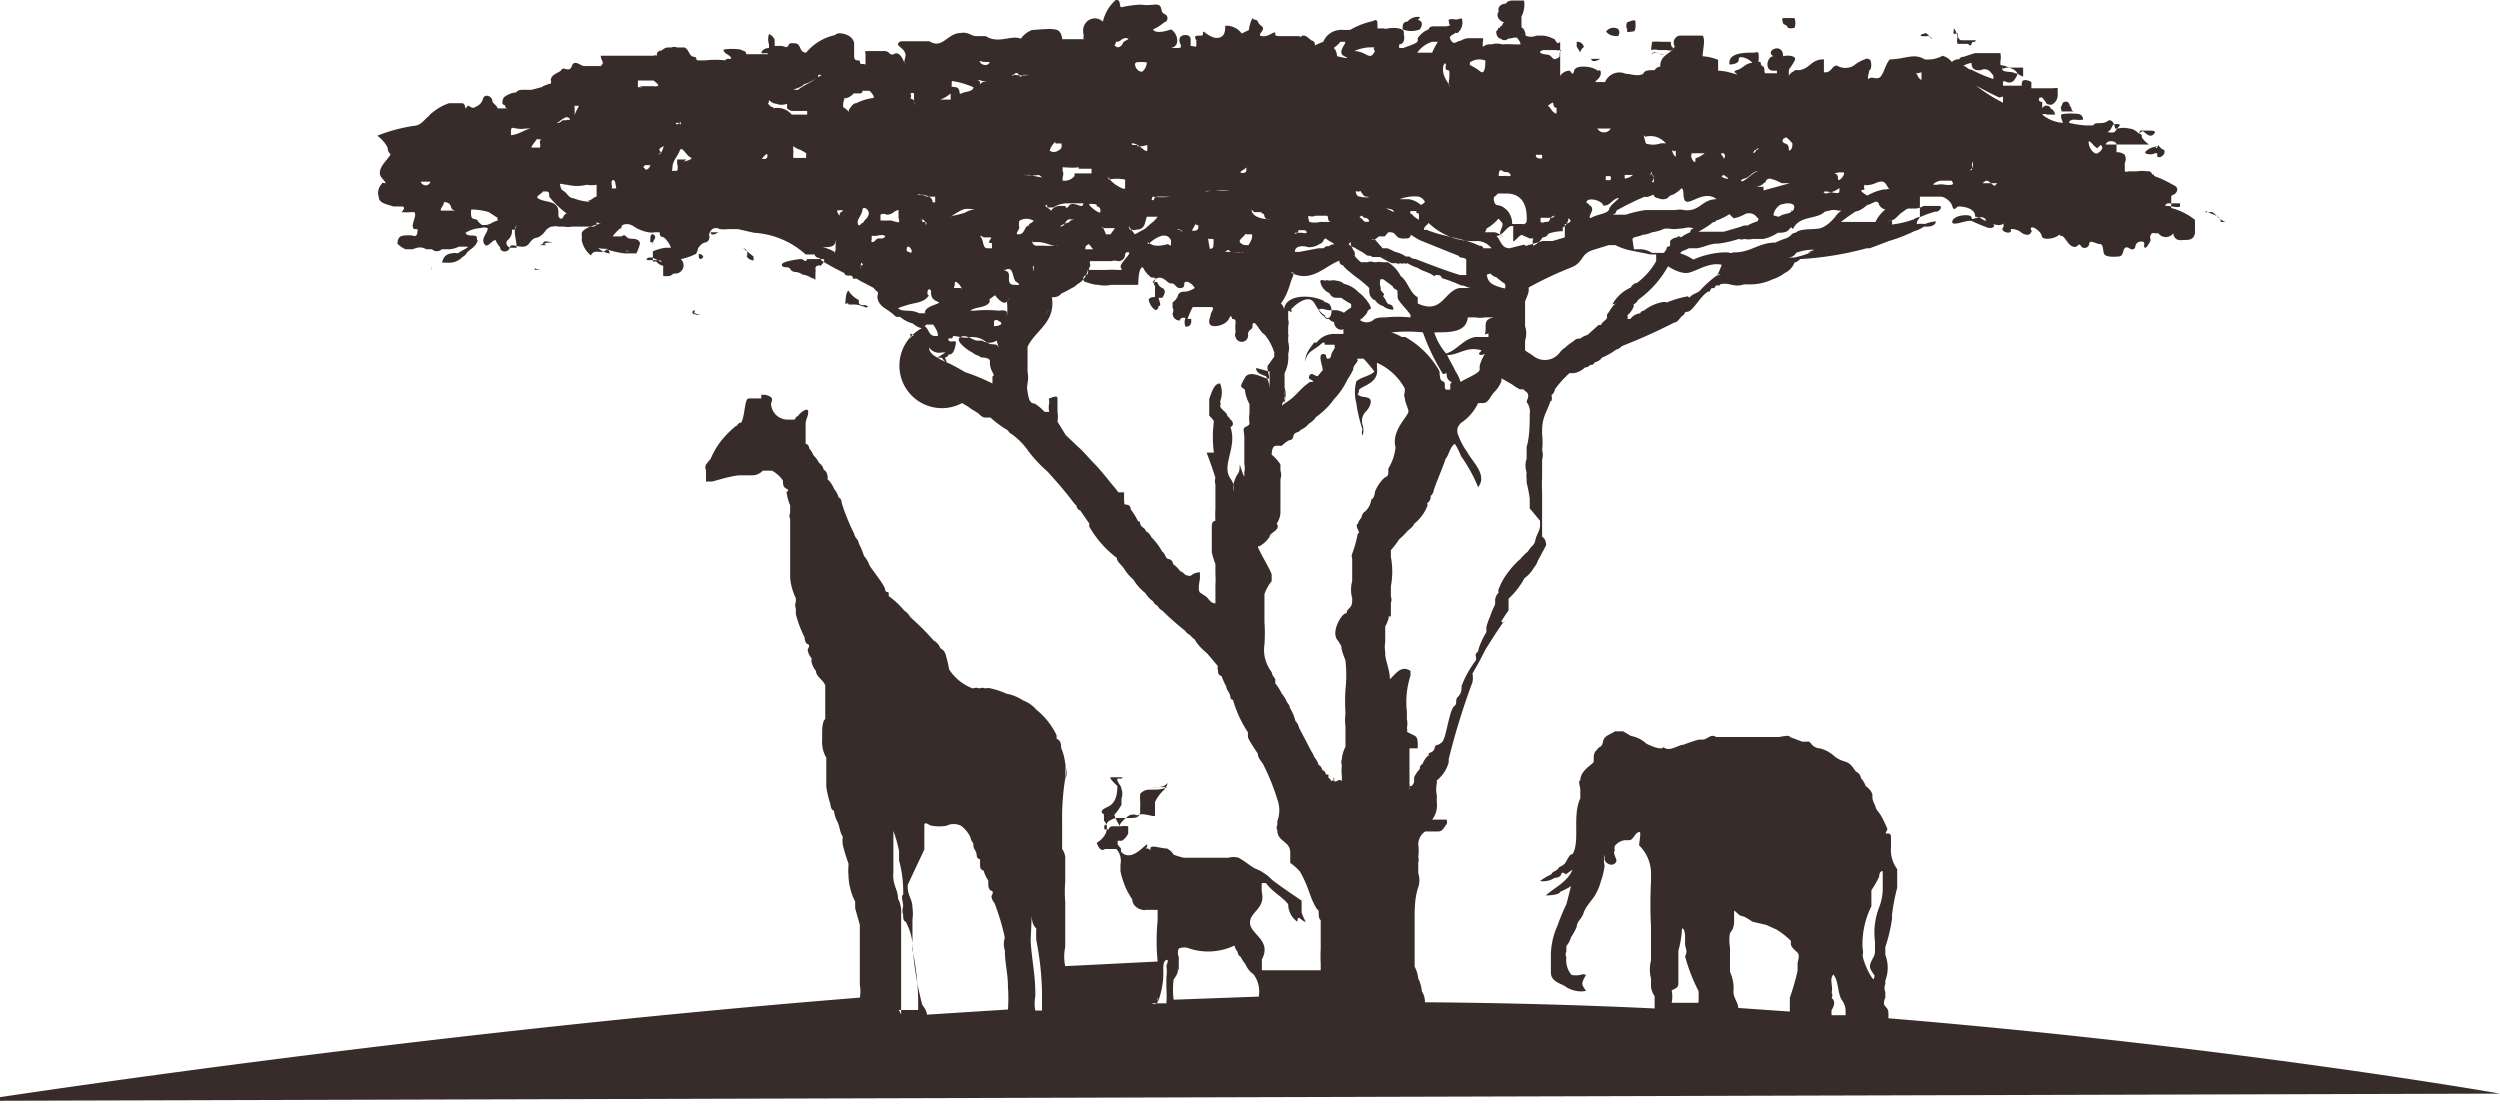 <svg xmlns="http://www.w3.org/2000/svg" viewBox="0 0 48.44 21.71">
  <defs>
    <style>
      .cls-1 {
        fill: #382c2a;
        fill-rule: evenodd;
      }
    </style>
  </defs>
  <title>africa-animals</title>
  <g id="design">
    <g>
      <path class="cls-1" d="M53.87,25.76h0s.09-.12,0-.17,0,0,0-.07a.26.26,0,0,0-.24.09c-.08,0-.1.06-.09.15A.45.45,0,0,0,53.87,25.76Z" transform="translate(-26.36 -25.19)"/>
      <path class="cls-1" d="M58,25.8c.06,0,.05-.1.05-.18s-.13,0-.16,0v0a.14.14,0,0,0,0,.14C57.87,25.83,57.91,25.81,58,25.8Z" transform="translate(-26.36 -25.19)"/>
      <path class="cls-1" d="M54.6,25.83a.26.26,0,0,0,.09-.26c0-.05-.07,0-.12,0a.26.26,0,0,0-.14,0h0c0,.14.09.18.14.26Z" transform="translate(-26.36 -25.19)"/>
      <path class="cls-1" d="M57.71,25.89s.06-.07,0-.14a.18.18,0,0,0-.23.05C57.54,25.88,57.62,25.89,57.71,25.89Z" transform="translate(-26.36 -25.19)"/>
      <path class="cls-1" d="M34.53,28c0-.07.09-.11.08-.21s-.13,0-.19,0h0c-.15,0-.29,0-.3.17s.07.06.11.09S34.46,28.11,34.53,28Z" transform="translate(-26.36 -25.19)"/>
      <path class="cls-1" d="M61,25.73h0a.25.25,0,0,0,.13,0,.27.27,0,0,0,0-.19s-.06,0-.09,0-.06,0-.12,0,0,.12,0,.12S61,25.68,61,25.73Z" transform="translate(-26.36 -25.19)"/>
      <path class="cls-1" d="M74.8,46.38s-5.09-.9-11.85-1.46v-.06c0-.08,0-.11-.06-.17s0-.16,0-.17,0-.06,0-.11,0,0,0,0a.19.19,0,0,1,0-.15s0,0,0-.07a.7.7,0,0,0,0-.5s0,0,0,0,0,0,0,0v-.15a3,3,0,0,0,.13-.55s0,0,0-.08a4,4,0,0,1,.1-.52v0s0,0,0,0v-.36A.63.63,0,0,1,63,41.6h0s0-.11,0-.11V41.4s0-.07-.07-.06,0-.05,0-.09,0,0,0,0,0,0,0,0-.09-.22-.16-.31-.06-.09-.08-.15a.5.5,0,0,1-.05-.13h0s0,0,0-.06-.07-.14-.13-.18a.46.46,0,0,0-.09-.15.17.17,0,0,0-.1-.13c-.06-.08-.1-.16-.2-.19s-.16-.06-.22-.11a.63.63,0,0,0-.28-.15s-.09,0-.15-.07-.05-.06-.11-.06-.07,0-.08,0l-.24-.09c0-.05-.18,0-.22,0h-.41c-.1,0-.15,0-.24,0h-.28l0,0h-.28c-.1-.07-.17.05-.26.05h-.07a2.64,2.64,0,0,0-.3.1h0c-.09,0-.24.12-.35.07s0,0-.09,0-.19-.05-.28-.09a.57.57,0,0,0-.3-.15h0s-.1-.06-.15-.09h0v0h-.16c-.08.06-.21.08-.23.2s-.08.09-.11.15v0a.19.19,0,0,0-.07.13s0,.07,0,.11-.26.16-.26.36c-.05,0,0,.13,0,.18v.17c-.16.34,0,.83-.15,1.08-.07,0-.1.12-.15.18s-.1.05-.13.1-.11.05-.13.11a1.16,1.16,0,0,0-.22.13v0a.39.39,0,0,0,.28-.06s.11,0,.13-.07.08,0,.09,0l.13-.09c-.1.24-.34.34-.52.5,0,0,0,0,0,0s.26,0,.28-.07a1.39,1.39,0,0,0,.21-.11s0,0,0,0-.06.24-.09.35a3.89,3.89,0,0,0-.17.41,1.42,1.42,0,0,0-.13.62v.29c0,.16.14.2.26.26a.54.54,0,0,0,.23.1h0a.5.5,0,0,0,.19,0c-.09-.14-.1-.13,0-.31a.13.13,0,0,0-.11,0,.44.44,0,0,1-.17,0h0a.44.44,0,0,1-.1-.34.12.12,0,0,1,0-.11v0s0-.07,0-.11a.46.46,0,0,0,.09-.17,1.28,1.28,0,0,0,.11-.2c0-.1.1-.16.13-.26s.12-.21.19-.3a1,1,0,0,0,.15-.33,1.2,1.2,0,0,0,.07-.3.46.46,0,0,1,0-.21s0,0,0,0a.79.79,0,0,1,0,.09c0,.05.11.15.2.08s-.06-.16,0-.26a.1.1,0,0,1,0-.08.29.29,0,0,1,.19-.11l.05,0c.06,0,.08,0,.13-.07s.05-.07.1-.09,0,.18,0,.26a.77.77,0,0,1,.23.59s0,0,0,.11a8.42,8.42,0,0,0,0,.88v.65a.69.69,0,0,0,0,.35c0,.07,0,.1,0,.15a.36.36,0,0,0,.07.19s0,0,0,.09,0,.05,0,.09v.06l0,0c-1.46-.07-3-.11-4.45-.12q0-.12-.06-.21a.66.66,0,0,0-.07-.25.62.62,0,0,0-.07-.23c0-.06,0-.08,0-.14v0c0-.08,0-.12,0-.21s0-.11,0-.2,0-.12,0-.17,0,0,0-.07,0-.07,0-.12c0-.2,0-.42.07-.63a.42.42,0,0,0,0-.27V41.9a.15.15,0,0,0,0-.1v0a.92.92,0,0,0,0-.25h0c0-.1.06-.21.14-.25h.25c.09,0,.11-.09.16-.14a.13.13,0,0,0,0-.09s-.18,0-.22,0-.05,0-.06,0a.08.08,0,0,0,0,0v0a.45.45,0,0,0,.09-.33v-.14a.56.56,0,0,1,0-.23h0s0,0,0-.06h0a.66.66,0,0,0,.23-.35s0,0,0-.06a13.62,13.62,0,0,1,.46-1.49.42.42,0,0,0,0-.17c.09-.15.17-.3.25-.46h0c.1-.16.2-.32.31-.48s.05,0,0-.07,0,0,0,0,.09-.15.14-.21a.43.43,0,0,1,0-.07s0-.05,0-.09,0,0,0,0,0,0,0-.07a1.53,1.53,0,0,0,.31-.4s0,0,0,0,0,0,0,0a.58.58,0,0,0,.18-.2s0,0,0,0a.39.39,0,0,0,.08-.14l.15-.28a.08.08,0,0,0,0-.07.14.14,0,0,0-.07-.11s0,0,0,0,0-.12,0-.18,0-.24,0-.35v-.33a2.3,2.3,0,0,1,0-.28v-.21s0-.12,0-.14a.34.34,0,0,0,0-.19,1.28,1.28,0,0,0,0-.3v-.07c0-.24.07-.34.13-.49s0-.06.05-.09a.16.16,0,0,0,0-.11.2.2,0,0,0,.07-.12,2.06,2.06,0,0,1,.28-.31l.07,0c.07,0,.17-.05.23-.11a.12.12,0,0,0,.1-.05c.05,0,.06,0,.09-.05a.23.23,0,0,0,.14-.09,1.28,1.28,0,0,0,.28-.16c.05,0,.08-.05.12-.07a10.86,10.86,0,0,0,1-.45c.07,0,.11-.1.17-.14s0-.06.09-.07.21-.23.33-.34.08,0,.11-.08.07,0,.09-.06.09,0,.1-.05c.17-.05.26.07.46,0,0,0,0,0,0,0h.14a1,1,0,0,0,.42-.1.71.71,0,0,0,.23-.12.37.37,0,0,0,.19-.2.26.26,0,0,0,.11-.07,6.21,6.21,0,0,0,1.29-.21h.06l.37-.14s0,0,0,0a3.12,3.12,0,0,0,.49-.19.67.67,0,0,0,.19-.09s.06,0,.07,0,.15,0,.16-.1a.65.65,0,0,0-.21.05.94.94,0,0,0-.16,0c0-.09.06-.09.06-.16V29s.09,0,.08,0h.18c.06,0,.07,0,.14,0s.2.08.23.19.08,0,.12,0v0s0,0,0,0,.33,0,.32.2c.11,0,.13.06.21.08s0,0,0,0,0-.08-.12-.07-.15.07-.16,0-.33-.05-.37.07.23,0,.32,0l.05,0a3.45,3.45,0,0,0,.34.14.06.06,0,0,1,.05,0s.11-.05,0-.09a0,0,0,0,0,0,0s0,0,0,0,.16.07.23,0h0s0,.05,0,.07a0,0,0,0,0,0,0c-.08.07.09.14.14.09a.08.08,0,0,0,0-.05h0a.28.28,0,0,1,.21.07s0,0,0,0,.13.09.18,0,0,0,0-.08.2.05.21.14.23.06.31,0,0,0,.07,0,.12.18.23.21.09-.11.16,0h0s0,0,0,0h0a.09.09,0,0,0,.15-.05c0-.1.14,0,.21,0s.05.13.08.19.17.06.28.05.07-.13.13-.17.12.09.19,0v0s0-.12.12-.12,0,.12.09.12,0,0,0,0a.5.5,0,0,0,.08-.12.07.07,0,0,0,0-.07s0-.12.09-.09l.07,0a.18.18,0,0,0,.29,0s0,0,0,0,0,.16.19.13h0c.12,0,.2,0,.23-.13s0,0,0,0,0,0,0,0v-.09s0-.12,0-.17a1.24,1.24,0,0,0-.46-.23c0-.06,0-.05,0-.09s0-.05,0-.1,0-.05.05-.07.12-.13,0-.18,0,0,0,0-.21-.12-.33-.16,0-.05-.09-.05a.08.08,0,0,0-.1-.06.6.6,0,0,0-.2,0h0c-.08,0-.09,0-.16,0h0l0,0a.08.08,0,0,1-.07,0,0,0,0,0,1,0,0c0-.06,0-.07,0-.11s0,0,0-.05a.19.19,0,0,0,0-.16s0,0,0,0a.23.23,0,0,0-.16-.05s0,0,0,0,0-.08,0-.15-.18-.1-.21,0H68a.47.47,0,0,1-.14-.14v0c0-.05,0-.06-.07-.08a.26.26,0,0,0-.18-.09s0,0,0,0a.44.44,0,0,0-.21,0h-.06c0-.07-.06-.21-.15-.14s-.24,0-.27.08h-.14a1.75,1.75,0,0,1-.33-.05v0s0-.07.12-.06.11,0,.14,0,0-.1-.07-.11a1.1,1.1,0,0,0-.31,0c-.08,0,0,.15,0,.17a.7.7,0,0,1-.4-.16v0a.09.09,0,0,1,.09,0h0s.15,0,.16,0a.16.16,0,0,0-.09-.12c0-.05-.11-.09-.16,0h0s0,0,0-.05,0-.06,0-.07-.1,0-.05-.09h.05v0l.07.09s0,.05.11.05a.21.21,0,0,0,.12-.21s0-.1,0-.11-.07,0-.13,0h-.14s0,0-.07,0-.13,0-.17,0,0,0,0,0,0-.11,0-.12-.16-.08-.18,0,0,.09,0,.07h-.18s0,0-.08,0h-.11v0s0,0,0-.06.07,0,.12,0,0,0,0,0,.08,0,.11-.07a.19.19,0,0,0,.05-.11.22.22,0,0,0-.14-.1.53.53,0,0,0-.19-.06v-.07s0,0,0,0a.42.42,0,0,0,0-.16s-.07,0-.12,0-.07,0-.1,0-.15,0-.21,0l0,0h-.07l-.21.07s-.07,0-.09.05l-.05,0a.26.26,0,0,0-.09.05s0,0,0,0a.38.38,0,0,0-.18-.12.59.59,0,0,1-.35.07c-.2-.13-.39,0-.67,0-.08.08-.1.22-.17.32s-.17,0-.23.05,0-.13,0-.16v0l0,0c.05,0,.05-.2,0-.21a.09.09,0,0,0-.09,0,.72.72,0,0,0-.21.12.32.32,0,0,1-.33,0c-.1,0-.1.15-.25.13v-.13s0-.1,0-.12c-.21,0-.25.12-.38.18s-.17,0-.2.05a.18.18,0,0,0-.1.09s0,0,0,0,0,0,0-.07,0-.05,0-.05.09-.12.12-.19-.12-.1-.23-.07c0-.28-.37-.11-.19,0-.12,0-.18.28,0,.28l.07,0s0,0,0,0,0,0,0,.05,0,0,0,0-.18,0-.22,0,0-.12-.06-.14,0-.1-.08-.08a.51.51,0,0,0,0-.18l0,0a.08.08,0,0,0-.07,0c-.21,0-.52,0-.49.23,0,0,0,0,0,0s.19,0,.18-.1.23,0,.26.07c-.13,0-.18.11-.3.14s.06.09,0,.08-.21-.07-.36-.07v-.21a.94.94,0,0,0-.3-.07c0-.11.06-.33,0-.4s0,0,0,0H58.9a.14.14,0,0,0-.09.21c-.07.15-.29.16-.28.39a.14.14,0,0,0-.11.07s0,0-.05,0-.15,0-.17.07h0c-.12.06-.23,0-.34,0a.3.3,0,0,0-.4.16h-.09v0s0,0-.08,0,.13-.07.08-.22h0a.07.07,0,0,0-.06,0c-.06-.08-.42-.13-.45,0s-.06,0-.09,0a.22.22,0,0,0-.18.1h0V26c-.06.06-.07,0-.11-.05s0,0,0,0-.13-.07-.24-.07-.05,0-.11,0a.26.26,0,0,1-.21,0s0-.12-.08-.16a1,1,0,0,0,0-.1v-.11a.5.5,0,0,0,.05-.31s0,0,0,0h-.19c-.06,0-.13,0-.16.06h0s-.11,0-.14.08a.09.09,0,0,0,0,.07c-.06.08,0,.17.07.2s0,0,0,.07a.08.08,0,0,0-.05.05c-.06,0,0,0-.07.07s0,0,0,0,0,.13.09.14a.1.1,0,0,0,.14,0c.07,0,.16-.05.19,0s.05.06.05.11v0h-.12a1.52,1.52,0,0,0-.23,0,.37.37,0,0,0-.21,0,.22.22,0,0,0-.17.05s0,0,0-.05V26a.08.08,0,0,0,0-.07h-.24s0,0,0,0a.33.33,0,0,0-.19.05c-.07,0-.12.09-.18,0s0-.09,0-.1.15-.06.14-.18a.36.36,0,0,0-.23,0c-.08,0-.18,0-.23,0s-.1,0-.12.06a.44.44,0,0,0-.21.17s0,0,0,.05-.18.1-.28.14h-.08s0,0,0-.07,0,0,0,0,0,0,0,0,.07,0,.09-.07,0-.09,0-.17-.21-.09-.3-.07-.05,0-.1,0h-.11s0,0,0-.06,0-.14-.09-.08a1.44,1.44,0,0,0-.44.17l-.14,0s0,0,0,0a.1.1,0,0,0-.05,0A.37.37,0,0,0,52,26a1.11,1.11,0,0,0-.16.07s0-.08-.05-.09-.13-.14-.21-.09,0,0-.05,0-.22,0-.37,0-.06-.06-.1-.07-.13.09-.25.07.09-.12,0-.19-.06-.08-.09-.11-.05,0-.09-.05a.56.56,0,0,0-.07.23s0,0,0,0l-.14.07h0a.36.36,0,0,0-.32-.15c0,.07,0,.18-.09.22s-.18,0-.29-.08,0,.05-.09.05-.15,0-.09.09v0s0,.08,0,.11-.06,0-.11,0,0,0,0,0,0-.1,0-.12,0-.1-.12-.09-.11.13-.07.19v.05s0,0,0,0v0s0,0,0,0a.39.39,0,0,1-.19,0h0v0c.17,0,.15-.26,0-.35s0,0,0,0-.29.11-.35,0a.83.83,0,0,0,.22-.14c.06,0,.1-.12,0-.16s0-.2-.2-.18-.2,0-.26,0a2.07,2.07,0,0,0-.37.05c-.05,0,0-.13-.1-.15a.79.79,0,0,0-.26.43c-.17-.16-.45,0-.37.27,0,0,0,0,0,0a.08.08,0,0,0,0,.07h0c-.06,0-.07,0-.11,0s0,0-.1,0-.06,0-.11,0-.09,0-.1,0h0s0,0,0,0,0-.14-.1-.18-.39,0-.48,0a.47.47,0,0,0-.22.17l0,0c-.19-.08-.43.11-.68-.05l-.19,0c-.09,0-.15-.09-.3-.06s0,0,0,0c-.25,0-.35.32-.6.16,0,0-.09,0-.12,0s-.05,0-.07,0-.05,0-.07,0-.12,0-.18,0-.1,0-.1,0,0,0,0,0-.05,0-.07.05.18.11.14.26,0,.1,0,.13-.06-.17-.14-.2-.08.05-.16,0a.13.13,0,0,0-.12-.05c-.13,0-.17,0-.28,0s-.07,0-.07.07,0,0,0,.07,0,.09,0,.11,0,0-.07,0,0-.07-.08-.07-.07-.07-.07-.14,0-.11,0-.18-.06-.14-.13-.17-.19-.06-.24,0h0a1,1,0,0,0-.56.34c-.14,0-.09-.17-.21-.18s-.11,0-.14.05-.07,0-.14,0h-.12s0-.1,0-.12v0a.2.2,0,0,0-.11-.11.32.32,0,0,0,0,.2v.07s-.1,0-.14.07.12,0,.12.05h-.11c-.07,0-.1,0-.17,0h-.14c0-.07-.07-.06-.11-.09a1.11,1.11,0,0,0-.33,0c0,.08.1.09.14.15s-.08,0-.11.06h0a1.57,1.57,0,0,0-.38,0l-.07,0s0,0-.07,0,0-.06-.09-.07-.09-.15-.18-.18,0,0,0,0-.13,0-.14,0a.14.14,0,0,0-.11,0s-.07,0-.08,0a.2.2,0,0,0-.11.06.09.09,0,0,0-.09.05.12.12,0,0,0,0,.05.08.08,0,0,0-.07,0h-.07c-.05,0-.05,0-.1,0s0,0-.06,0H38c0,.1.09.12,0,.2h0c-.1,0-.25,0-.32,0s-.19-.14-.24,0-.16,0-.2.07-.19.07-.21.2a.08.08,0,0,1,0,.07.56.56,0,0,0-.18.07h0s0,0,0,0l-.19.05s0,0,0,0h0l-.07,0s0,0-.07,0-.12,0-.16.05a.44.44,0,0,0-.24.1s-.06.12,0,.14,0,.07.09.07,0,0,0,0,0,0,.05,0-.06,0-.05,0,0,0-.09,0H36c0-.05-.08-.08-.1-.14v0c0-.1-.15-.15-.18-.05s-.08.13-.16.17-.12-.08-.16,0,0-.09-.1-.08,0,0,0,0,0,0-.09,0-.12,0-.15,0a1,1,0,0,0-.32.18.23.23,0,0,0-.07.07c-.1.07-.14.18-.3.19a3.13,3.13,0,0,0-.7.19v0a.64.64,0,0,1,.2.23s0,.08.05.12-.32.29-.16.47,0,.05,0,.11a.25.25,0,0,0-.06.26c0,.12.17.14.28.18h.09s0,0,.07,0,.06.05,0,.11a.9.9,0,0,0,.18,0l.07,0c.06.08-.1.28,0,.33l.06,0c0,.07,0,.17-.11.12h-.05c-.14,0-.22,0-.23.16a.46.46,0,0,0,.16.11s.07,0,.12,0,.14-.08.28,0,0,0,0,0v0c.06,0,0,0,.11,0a.14.14,0,0,0,.19,0h.14a.48.48,0,0,0,.19-.05h0c.07,0,.09,0,.16,0s-.12.08-.18.13a.21.21,0,0,0-.12,0,.19.19,0,0,0-.18.18s.07,0,.11,0a.35.35,0,0,0,.28-.11.2.2,0,0,0,.09-.09c.06-.06.15-.1.19-.19s0,0,0-.09-.18,0-.22-.1a.62.62,0,0,1,.29-.09.21.21,0,0,1,.14,0c0,.1-.13.19-.07.3s.14-.06.22-.07a.48.48,0,0,0,.09.14c0,.11.17.11.19,0s.26.08.37-.07.14-.09.21-.14a.38.38,0,0,0,.11-.11s.07-.09.15-.08a.13.13,0,0,1,.09,0c.06,0,0,0,.11,0a.43.43,0,0,0,.17,0c.05,0,.16,0,.23,0h0s.06,0,.1,0,0,0,0,0h.07s.07,0,.07-.06,0,0,.07,0-.32.05-.36.19a.49.49,0,0,1,0,.13v0a.51.51,0,0,0,.18.3c.06-.15.23,0,.3-.12h0a1.8,1.8,0,0,0,.35.08s0,0,0,0,0,0,.09,0,0,0,.07,0,0,0,.07,0a.84.84,0,0,0,.07-.19s0-.08-.11-.09-.11,0-.16-.05-.06,0-.1,0,0,0-.07,0,0,0-.09,0v0h0a1,1,0,0,1,.14-.15c.06,0,0-.06.08-.08s.14,0,.21.05.27.13.39.1h.09s0,.09.05.09.14.12.17.21v0s0,0-.1,0a.91.91,0,0,0-.25.07s0,0,0,0,0,.17,0,.19a.05.05,0,0,0,.06,0,.24.24,0,0,0,.14.09s0,0,0,0,0,0,0,.06,0,.12,0,.14,0,0,0,0,0,0,.09,0,.08-.06.16-.05a.16.16,0,0,0,.09-.28h0a1,1,0,0,0,.27-.09c.05,0,.05-.1.08-.14s.06-.07.11-.09,0,0,0,0a.09.09,0,0,0,.09-.08.07.07,0,0,0,0-.06c0-.07.07-.19.21-.12a.66.66,0,0,0,.15,0c.06,0,.08,0,.14,0s0,0,.06,0l.31.07a1.64,1.64,0,0,1,1,.42s0,0,.07,0,0,0,0,0,0,0,.07,0,0,0,.08.06,0,0,0,0,.06,0,.09.06a4.56,4.56,0,0,0,.44.24s0,.05.08.05.07,0,.09.06l.07,0a1.29,1.29,0,0,0,.16.09l.17.09a.23.23,0,0,0,.07.07.07.07,0,0,1,0,.08c0,.17.13.23.23.3s.09.08.14.11h.07a.66.66,0,0,0,.25.13.39.39,0,0,0,.17.09s0,0,0,0A.4.4,0,0,0,45,33s0,0,0,0l.12.07c.06.05.14.09.21.14h0a.2.2,0,0,0,.1.07s.05,0,.07,0,0,0,.05,0a2.13,2.13,0,0,0,.34.25.16.16,0,0,0,.07.07,1.3,1.3,0,0,1,.31.31.05.05,0,0,0,0,0h0v0h0a2.59,2.59,0,0,0,.39.42c.16.18.34.38.48.57a.73.73,0,0,0,.08.09l0,0s0,0,0,0,0,0,0,0,0,.07.07.09l.18.26s0,0,0,0,0,0,0,0a.07.07,0,0,0,0,.06A2,2,0,0,0,48,36c0,.08.1.14.14.21a.91.91,0,0,0,.18.21,1,1,0,0,0,.23.26.57.57,0,0,0,.15.16.2.2,0,0,0,.09.09.08.08,0,0,0,0,0,.2.2,0,0,0,.09.09,5.56,5.56,0,0,0,.44.39.24.24,0,0,0,.09.08l.07.07h0a.1.1,0,0,1,.05.06s0,0,0,0a1.2,1.2,0,0,0,.22.23l.21.25s0,0,0,0a.07.07,0,0,0,0,.07c0,.05,0,.1.07.12v0l0,0a1.21,1.21,0,0,0,.09.2l0,0c0,.06.05.1.07.16s0,.09.06.1a2.28,2.28,0,0,0,.29.63c0,.05,0,.06,0,.09s.12.22.19.32a.1.1,0,0,0,0,0c0,.1.09.16.12.24a4.2,4.2,0,0,1,.26.65.08.08,0,0,0,0,0,.6.6,0,0,1,0,.42s0,0,0,0,0,0,0,.07a.12.12,0,0,0,0,.11c0,.22.24.2.25.42,0,0,0,0,0,.1v.11a1,1,0,0,1,.19.17,2.24,2.24,0,0,1,.13.27s0,0,0,0v0l.06.16v0a1.38,1.38,0,0,0,.14.3c.06,0,0,.15.07.21v0s0,0,0,.09v.09c0,.06,0,.07,0,.14s0,.07,0,.14,0,.1,0,.1a2.44,2.44,0,0,0,0,.28s0,0,0,.07,0,0,0,.06l-1.14,0v-.06s0-.11,0-.15c.2-.37-.23-.49-.23-.71s.3-.27.23-.59a1,1,0,0,1,0-.18l.08,0c.12.17.31.26.43.41a.41.41,0,0,0,.18.34c0-.17.08,0,.16,0a1,1,0,0,1-.08-.18c0-.05,0-.05,0-.1s0-.13,0-.13-.39-.26-.57-.4a.93.93,0,0,0-.35-.23c-.11-.07-.19-.14-.3-.2h0a.35.35,0,0,0-.2,0s-.13,0-.19,0h-.18c-.07,0-.23,0-.33,0h-.16a1.52,1.52,0,0,1-.2-.06.3.3,0,0,0-.13-.12c-.12,0-.32-.08-.32,0s0,0-.06,0,0,0,0-.07-.3.37-.51.13l0-.06s0,0-.06-.07,0,0,0,0a.15.15,0,0,1,0-.08s.07,0,.08,0,0,0,0,0a.33.33,0,0,0,.12-.14s0-.09,0-.14a.47.47,0,0,0-.14,0s-.12,0-.12,0l-.06,0a.09.09,0,0,0-.06.06h-.08a.19.19,0,0,1,0-.08.09.09,0,0,0,.06-.06.4.4,0,0,1,.16-.08h.26c.12,0,.23,0,.21-.17s0,0,0,0a1.16,1.16,0,0,0,0-.18s0-.06,0-.1.08-.09.16-.1l.06,0c.16,0,.31,0,.31-.13-.05.08-.17.09-.31.08H49s-.07,0-.08.05a.72.72,0,0,0-.18.24s0,0,0,.08,0,.13,0,.18-.24-.07-.34,0h0a.19.19,0,0,0-.16,0,.65.65,0,0,0-.17.16.05.05,0,0,0,0,.06,1,1,0,0,1-.12-.23.9.9,0,0,0,.14-.2s0-.06,0-.12a.26.26,0,0,0,0-.18c0-.06-.06-.1-.08-.17s.09,0,.1-.06h-.16s0,0-.06,0,.07.12.12.17,0,0,0,0c0,.2-.05.34-.18.4s-.16.1-.08.15h0s0,0,.06,0,0,0-.06,0v.12h0c.14.16,0,.35-.14.43v0s.06.2.16.12h.22a.34.34,0,0,1,.08.3c0,.06,0,.07,0,.13a1.69,1.69,0,0,0,.11.34,2,2,0,0,0,.12.21c0,.1.09.18.2.2s0,0,.06,0l.16,0s0,0,.07,0v.2a4.16,4.16,0,0,0,0,.8l-1.79.09a.87.87,0,0,1,0-.37c0-.1,0-.27,0-.34v-.54a2.36,2.36,0,0,1,0-.39v0s0-.12,0-.18v0s0-.12,0-.17v-.13a.34.34,0,0,0-.06-.15v-.5a4.89,4.89,0,0,1,.06-.87v0c.06-.07,0-.22,0-.34V40.3a1,1,0,0,0,0-.3,1,1,0,0,0-.08-.32c0-.06,0-.14-.09-.18s0,0,0,0a.18.18,0,0,0,0-.07,1.44,1.44,0,0,0-.39-.49.64.64,0,0,0-.26-.18.86.86,0,0,0-.32-.13,1.51,1.51,0,0,0-.3-.1.18.18,0,0,0-.11,0,.12.12,0,0,0-.11,0,.17.17,0,0,0-.13,0s0,0,0,0a.94.94,0,0,1-.46-.37,2,2,0,0,0-.06-.26.2.2,0,0,0-.11-.15.28.28,0,0,0-.13-.15v0a4.78,4.78,0,0,0-.45-.45h0a.37.37,0,0,0-.12-.13s0,0,0,0a1.58,1.58,0,0,0-.3-.28s0,0,0-.05-.06,0-.07-.08-.2-.31-.3-.46a.59.59,0,0,0-.11-.19,1.33,1.33,0,0,0-.1-.24c0-.07-.08-.11-.09-.19a2.56,2.56,0,0,1-.11-.24,3.62,3.62,0,0,1-.13-.35s0-.09-.06-.11a.46.46,0,0,0-.09-.17.53.53,0,0,0-.13-.19.07.07,0,0,0,0-.07s0-.07-.07-.11,0,0,0,0a.21.21,0,0,0-.09-.13.53.53,0,0,0-.11-.15.41.41,0,0,0-.08-.13s0-.08-.07-.09V33.4c0-.09.05-.13.05-.23s-.14,0-.2.08a.11.11,0,0,0-.06.07c-.06,0-.11,0-.13,0A.32.32,0,0,1,41.3,33c.05-.1,0-.13-.11-.16v0h-.08v.07c-.1,0-.15,0-.24,0s-.07.34-.15.47h0c-.07,0-.06.06-.11.07a2.13,2.13,0,0,0-.26.26s0,0,0,0,0,0,0,0a1.51,1.51,0,0,0-.22.37s0,0,0,0a.05.05,0,0,0,0,0s-.06.07-.09.11a.12.12,0,0,0,0,.11s0,.06,0,.07v.15s0,0,0,0,.07,0,.11,0,.32-.1.53-.12h.16s.06,0,.09,0a.28.28,0,0,0,.21-.09h.18a.64.64,0,0,1,.21.19c0,.06,0,.13.07.16s0,.06,0,.06,0,0,0,0a.89.89,0,0,0,.07.26c0,.07,0,.1,0,.15a.12.12,0,0,0,0,.11v.07s0,.15,0,.17v.09s0,.11,0,.11V36s0,0,0,0,0,.1,0,.15,0,.15,0,.24,0,0,0,0a1.12,1.12,0,0,0,.11.39s0,.06,0,.07a.18.18,0,0,0,0,.13v0s0,0,0,.06a0,0,0,0,0,0,.05,2.2,2.2,0,0,0,.17.45s0,.11.06.13,0,.09,0,.11a.3.3,0,0,0,.08.17.13.13,0,0,0,0,.09.44.44,0,0,0,.08.15c0,.11.14.17.18.28s0,0,0,0v.2c0,.09,0,.12,0,.22h0c0,.06,0,.07,0,.13s0,.07,0,.1v0c-.06.06-.06.19-.06.32v.09a.59.59,0,0,0,.08.34s0,.06,0,.07,0,0,0,0v0s0,0,0,0,0,.05,0,.1,0,.13,0,.16,0,.07,0,.13,0,0,0,.1v0a1.87,1.87,0,0,0,.08.34v0s0,.11.07.13a.52.52,0,0,0,.06.2v0c.05.09.05.22.11.3a.62.62,0,0,0,0,.16,3.07,3.07,0,0,0,.11.36v.05a.85.85,0,0,0,0,.17,1.17,1.17,0,0,0,.13.52s0,.06,0,.06,0,0,0,.07,0,0,0,0l.09.32v1.17a.64.64,0,0,1,0,.24c-8.79.7-17.13,2-17.13,2ZM69.11,29.3s.09,0,.11,0,0,0,.07.05a.45.45,0,0,0,.19.14s0,0,0,0h-.09c0-.12-.16-.14-.25-.19S69.11,29.33,69.11,29.3Zm-.75-.17.07,0h.17s0,0,0,.05-.17,0-.25,0S68.35,29.13,68.36,29.13ZM68,29s0,0,0,.08,0,0,0-.08,0,0,0,0h0Zm.18-1a.23.23,0,0,0,.12.1c0,.07,0,.08-.07.13a.12.12,0,0,1-.07,0s0,0,0,0,0,0,0-.05-.08,0-.12,0-.13,0-.11-.05a.33.33,0,0,1,.23-.1C68.12,28,68.11,28.05,68.15,28.06Zm-.35-.28c.07,0,.09,0,.16,0s.17,0,.1.07-.13,0-.21-.06,0,0,0,0h0S67.78,27.78,67.8,27.78Zm-.53-.11h0a.15.15,0,0,1,.14,0s0,0,0,0,0,0,0,0-.07.09-.11.14a.23.23,0,0,1-.12,0C67.16,27.76,67.24,27.74,67.27,27.67Zm-.24.39c.08.05,0,.13-.06.16s-.16-.09-.17-.2S66.94,28.05,67,28.06Zm-.74-.79s0-.05.07-.05.06.07.09.1,0,.08.07.09,0,0,0,0h-.14v0l-.1,0S66.3,27.34,66.29,27.27ZM34.51,28.71c.07,0,.1,0,.19,0a.1.1,0,0,1-.07.07A.11.11,0,0,1,34.51,28.71Zm.21,1.71v.06l0,0c0-.06,0-.11,0-.12S34.71,30.4,34.72,30.42Zm.45-1.15s0,0,0,0l-.27,0s0,0,0,0h0c0-.07.06-.09.06-.16a.12.12,0,0,1,.14.09h0s0,.06.09.07A.06.06,0,0,0,35.17,29.27Zm.88.19c-.12,0-.17.08-.28.09H35.7s-.07-.05-.09-.09-.11,0-.12-.09,0-.09,0-.12a1.16,1.16,0,0,1,.34.05l.17.11s0,0,0,.05Zm1.44-2.22v0s.06,0,.08,0-.06.11-.07.17S37.5,27.27,37.49,27.24Zm-.3.31a.48.48,0,0,1,.14-.09h0s.08,0,.07.06,0,0,0,0a.07.07,0,0,0-.07,0h-.07C37.2,27.59,37.11,27.58,37.19,27.55Zm-.82,2c-.08.11,0,.27,0,.44,0,0,0,0-.06,0s0,0-.05,0-.12-.07-.07-.14,0,0,0,0a.26.26,0,0,0,.09-.15h0v-.06h0s0,0,.06,0Zm-.11-1.72s0,0,0-.1.06-.05.12-.05a.38.38,0,0,0,.16,0h.12v0C36.53,27.69,36.44,27.79,36.26,27.81Zm.51.06a0,0,0,0,0,0,0s0,0,.05,0,0,0,0,.06a.15.15,0,0,1,0,.1s0,0,0,0h-.1s0,0-.05,0S36.75,27.92,36.77,27.87Zm0,2.52h.07s0,0,0,0S36.67,30.44,36.73,30.39Zm.18-.47c-.07,0-.1,0-.16,0h0s.09,0,.1-.05.15,0,.2,0,0,0,0,0S36.91,29.88,36.91,29.92Zm.45-.63h0s-.09,0-.12.07-.07.06-.1,0V29.3c0-.25-.29-.17-.41-.28,0-.05.08-.07.11-.12l0,0h0c.05,0,0,0,.07,0S37,29,37,29a2,2,0,0,0,.33.32Zm.39-.21a1,1,0,0,1-.32-.07v0c-.09,0-.12-.1-.19-.14s-.05-.08-.07-.12.08,0,.14,0h0a.79.79,0,0,0,.38,0s0,0,0,0a.55.55,0,0,0,.19,0h0V29C37.87,29,37.83,29.07,37.75,29.08Zm.39,1c-.07,0-.17-.05-.21-.09s0,0,.08,0,.1,0,.11.05h0Zm.12-1.26s0,0,0,0l-.09,0a.08.08,0,0,0,0-.07s0,0,0-.05.05-.06.07,0Zm.24,1.21s-.06,0-.07,0S38.63,30.07,38.5,30.06Zm.27-3.17h-.09v-.13s0,0,0,0h0s.1,0,.14,0h0s0,0,.07,0h.09s.15.1.07.11,0,0-.09,0a0,0,0,0,0-.05,0c-.06,0-.06,0-.11,0s-.07,0-.09,0Zm.21,3a.11.11,0,0,1-.06,0c0-.08,0-.19.07-.14S39,29.86,39,29.92Zm-.16-1.49v0h0s0,0,.1,0a.11.11,0,0,1-.09.09S38.85,28.44,38.82,28.43Zm.31,1.84c-.09,0-.14,0-.24,0s0-.05,0-.05H39a.54.54,0,0,0,.19.07S39.15,30.26,39.13,30.27Zm0-2.09c-.08-.06,0-.09.05-.12s0,0,0,0S39.18,28.19,39.12,28.18Zm.38-.59h0s0,.08,0,.07,0,0,0,0,0,0,0,0,0-.05-.07-.05S39.5,27.62,39.5,27.59Zm.11.73s0,0-.09,0h0s0,0-.09,0v.08a.21.21,0,0,1,0,.14s-.06,0-.09,0,0,0,0-.07h0c0-.12.1-.21.14-.32s.13.1.21.13S39.62,28.32,39.61,28.32Zm.26,3a.09.09,0,0,1-.09,0c-.09,0-.05-.1,0-.07h0s.06-.06,0,0S39.87,31.27,39.87,31.28ZM40,30.16s-.09.11-.1,0l0,0h0a0,0,0,0,0,0,0v-.05s.07,0,.08.05S40,30.12,40,30.16Zm.14-.47h.06s.05,0,.07,0S40.13,29.79,40.13,29.69Zm.7.45c0-.07,0-.12-.08-.14s0,0,0,0,0,0,0,0l.2.16s0,0,0,.05a0,0,0,0,0,0,0C41,30.27,40.82,30.21,40.83,30.14Zm1.11-3.32a1.05,1.05,0,0,0,.26-.13.06.06,0,0,0,0-.05s.07,0,.07,0v0s0,0-.07.05,0,0,0,0l-.12.08a1.75,1.75,0,0,0-.27.16s0,0-.07,0S41.9,26.89,41.94,26.82Zm-.74,1.45h-.09s.11-.15.11-.07S41.2,28.24,41.2,28.27Zm.14-1s-.05,0-.09-.05,0,0,0-.09l0,0s.07.07.14.07h0a.28.28,0,0,0,.21,0s0,0,0,0,0,.09,0,.09v0s.06.06.13.05v0H42s0,0,0,0v0s0,.09,0,.07h0v0h-.14s-.05,0-.11,0,0,0-.05,0A.36.36,0,0,0,41.34,27.29Zm.63.89c0,.05,0,.09,0,.09s-.08,0-.14,0h-.11c0-.05,0-.05,0-.09a.08.08,0,0,0,0-.05h0s0-.08,0-.09h0a.33.33,0,0,0,.13.07S42,28.16,42,28.18Zm.27,2.17s-.1,0-.09.07,0,0,0,.11a.08.08,0,0,0,0,0s0,0,0,.07,0,0-.07,0a.42.42,0,0,0-.18-.07.26.26,0,0,0-.14-.05s-.07,0-.1-.06-.13,0-.16-.07.27-.11.35-.12.1.09.14,0l.11,0h.1s0,0,.09,0S42.26,30.35,42.24,30.35Zm.28-.26a.79.79,0,0,0-.23-.09s0,0,0,0v0c.13,0,.22,0,.25-.1s0,0,0,.07,0,0,0,0S42.56,30.08,42.52,30.09Zm.1-.75s0,0,0,0v0s0,.05,0,.05-.05-.05-.05-.1h0a.25.25,0,0,1,.12,0Zm.05,9.83Zm19.94,3.6V42.7s0-.05,0-.08,0,0,0-.07,0-.07,0-.11a2.2,2.2,0,0,0,.15-.26s0-.12.07-.11v.33a1,1,0,0,1-.07.37v0a1.37,1.37,0,0,0-.08.67v.19c0,.13-.16.23-.07.37s.06.07.05.15-.2-.28-.22-.45a.25.25,0,0,0,0-.13A1.64,1.64,0,0,1,62.61,42.77Zm-.74,1.32v0c.11.12.08.37.17.5a.36.36,0,0,1,.07.24s0,0,0,.05l-.27,0a.42.42,0,0,1,0-.1s.11-.16,0-.23a.12.12,0,0,0,0-.11C61.88,44.3,61.81,44.18,61.87,44.09Zm-2-.44v-.08a.82.82,0,0,1,0-.28.33.33,0,0,0,.08-.2s0,0,0-.06,0-.11,0-.16.08.08.15.09.14.07.21.11l.26.06.2.09a1.51,1.51,0,0,1,.28.22s0,0,0,.06.08.12.13.17,0,.18,0,.2V44a4.44,4.44,0,0,1-.15.52v.21l0,.06-1-.07c0-.11-.11-.21-.09-.35v-.07a.77.77,0,0,0-.07-.28v0s0,0,0-.09,0-.12,0-.13Zm-1,.65v-.08s0-.09,0-.16v-.43a1.84,1.84,0,0,0,.07-.43c.05,0,.05.08.06.13s0,0,0,0,0,.09,0,.17.06.13,0,.24a3.33,3.33,0,0,0,.26.67,1.89,1.89,0,0,1,0,.23l-.52,0a.57.57,0,0,0,0-.24S58.9,44.31,58.86,44.3Zm-2.68-9h0v.09c0,.1-.07.18-.09.28s-.06.11-.1.16l0,0s0,0-.05.07a.93.93,0,0,0-.14.14h0a1.48,1.48,0,0,0-.24.26,1.26,1.26,0,0,0-.18.32.08.08,0,0,0,0,.07.23.23,0,0,0-.07.14s0,0,0,.09a1.73,1.73,0,0,0-.1.24,1.18,1.18,0,0,0-.07.2h0s0,0,0,0,0,.06,0,.1a1.57,1.57,0,0,0-.15.32s0,.06-.05.09h0a.09.09,0,0,0,0,.07s0,0,0,.06a2,2,0,0,0-.28.5c0,.07,0,.14-.07.21s0,.13-.07.18-.12.34-.17.53-.07.17-.14.22l0,0s-.06,0-.07.05,0,0,0,0,0,.07-.08.1,0,.05-.06.07a.44.44,0,0,0-.1.16s-.05,0-.05.09a.64.64,0,0,0-.11.16s0,0,0,.07-.08.15-.09.07V40.5a.2.2,0,0,0,0-.09v-.49c0-.07,0-.08,0-.14s0-.06,0-.09a0,0,0,0,0,0,0s.12,0,.16,0v0h0s0,0,0-.07,0-.15-.07-.18l-.14-.07a.08.08,0,0,0,0-.07.44.44,0,0,0,0-.18v0s0-.1,0-.14a1.66,1.66,0,0,1,.07-.7s0,0,0-.09c-.19-.13-.31.09-.4.16,0-.17-.07-.31-.09-.47v-.06a.55.55,0,0,1,0-.19v-.05s0,0,0-.07,0-.1,0-.18h0a.84.84,0,0,0,.06-.14.06.06,0,0,0,0-.06.06.06,0,0,0,.05,0v0s0-.06,0-.09,0,0,0-.07,0-.05,0-.1a.16.16,0,0,0,0-.12s0-.08,0-.09,0,0,0-.11a1.56,1.56,0,0,0,0-.57v-.13s0,0,0,0a1.66,1.66,0,0,0,.16-.21s0,0,0,0a1.37,1.37,0,0,0,.17-.17s.1-.07.12-.13a.83.83,0,0,0,.25-.33.08.08,0,0,0,0-.07.14.14,0,0,0,.07-.14.17.17,0,0,0,.06-.11h0c.07-.21.16-.4.23-.61v0c.07-.08.08-.23.18-.29a1.34,1.34,0,0,1,.12.24h0a0,0,0,0,1,0,0,2.89,2.89,0,0,1,.33.6c.19-.24-.12-.5-.21-.68a1.38,1.38,0,0,1-.18-.34.22.22,0,0,1,0-.15s0,0,.05-.07A.94.94,0,0,0,55,33L55.1,33h0l0,0c.1,0,.14-.14.21-.21a.6.6,0,0,0,.14-.21.13.13,0,0,0,0-.06s0-.06,0,0l.21.12a1.1,1.1,0,0,0,.14.09.15.15,0,0,0,.07,0v0s0,0,.07.06,0,.15,0,.19a.3.3,0,0,1,.06.23c0,.19,0,.44-.06.64v.09c0,.07,0,.08,0,.14a.39.39,0,0,0,0,.26.49.49,0,0,0,0,.13v.07a2.84,2.84,0,0,1,.06.31s0,0,0,0,0,.11,0,.19Zm-1-3.63s0,0,0,.07,0,0,0,0,0,0-.05,0-.13,0-.21,0c-.24.05-.34.25-.56.32a1.18,1.18,0,0,1-.23-.41c.32,0,.62,0,.65-.29.06,0,.12,0,.15,0a.5.5,0,0,0,.18,0c.07,0,.1,0,.18,0C55.07,31.38,55.18,31.51,55.13,31.67Zm-.07.4v0a.8.8,0,0,0-.1.23s0,0,0,.07-.24.16-.37.24a.81.81,0,0,0-.1-.21c-.05-.11-.11-.2-.16-.31.23,0,.38-.18.67-.09C55,32.05,55,32.05,55.06,32.07Zm-.74.37c0,.06,0,.11.07.16s0,0,0,.07,0,.06,0,.09,0,0,0,0,0,0,0,0,0,0-.07,0,0-.14-.07-.16-.06-.12-.07-.2a1.74,1.74,0,0,0-.66-.66l-.07,0a.78.78,0,0,0-.21-.09s0,0-.06,0,0,0,0,0h.09a2.84,2.84,0,0,1,.59,0A4.25,4.25,0,0,0,54.32,32.44Zm.85-1.93s0,0,0,0a.19.19,0,0,0,.11.07,1.92,1.92,0,0,0,.17.13.13.13,0,0,1,0,.09C55.31,30.73,55.18,30.68,55.17,30.51Zm2.18,1.14Zm.25-.56c-.08.05-.11.14-.17.21a.1.1,0,0,0,0,.05c0,.06-.1.09-.12.16a.08.08,0,0,0-.05,0s0,0,0,0l-.21.19h0s0,0,0,0a.37.37,0,0,0-.14.07c-.06,0-.08,0-.13.05a1.09,1.09,0,0,0-.17.13h0a.41.41,0,0,1,0,.09.41.41,0,0,0,0-.09.34.34,0,0,0-.09.08.36.36,0,0,1-.54.06s-.1-.06-.14-.09h0s0,0,0,0,0-.11,0-.19a.45.45,0,0,0,0-.28v-.35c0-.05,0-.1,0-.12s.06-.14.07-.21h0s0,0,0-.07a7,7,0,0,1,.83-.39s0,0,0,0,0,0,0,0a.4.4,0,0,0,.18-.14s0,0,.05-.07.12-.11.23-.14l.26-.08.07,0h0s0,0,.06,0,0,0,0,0a1.17,1.17,0,0,0,.33.11l.35.07s.06,0,.11,0a0,0,0,0,0,0,0c0,.06,0,.08,0,.13a1.35,1.35,0,0,1-.37.42.16.16,0,0,0-.12.09A.76.76,0,0,0,57.6,31.09Zm.32-1.24c0-.06.14-.05.19-.09a.48.48,0,0,0,.19-.05s0,0,0,0a.76.76,0,0,0,.24-.07c.05,0,.05,0,.09,0l0,0a.59.59,0,0,0,.2,0c.12,0,.16-.05.28,0h0s-.07,0-.07.07a.77.77,0,0,0-.18.1s-.06-.05-.07,0a.19.19,0,0,0-.14.07h0s0,0,0,.07-.07,0-.07.09,0,0,0,0l-.05.07c-.1,0-.14,0-.23,0a.44.44,0,0,0-.21-.07s-.1,0-.14,0Zm1.71.68a.12.12,0,0,0-.05,0s0,0,0,0a2.1,2.1,0,0,0-.35.31c-.05.05-.13.06-.18.11s-.05,0-.05,0a1.93,1.93,0,0,0-.41.12.21.21,0,0,0-.12,0,.85.85,0,0,0-.33.16s0,0,0,0-.05,0-.07.05h0a0,0,0,0,0,0,0,.28.28,0,0,0-.19.11s-.05,0-.06,0a.07.07,0,0,0,0-.07.4.4,0,0,0,.12-.16.06.06,0,0,0,0-.05.2.2,0,0,0,.09-.09,2,2,0,0,0,.58-.65s0,0,0,0,.19.13.35.13.42-.22.69-.16C59.66,30.49,59.64,30.5,59.63,30.53Zm1.77-.44a1.6,1.6,0,0,1-.35.11h-.12s0,0,0,0,.12,0,.16-.09,0,0,0,0a.88.88,0,0,1,.35-.06C61.49,30.05,61.43,30.05,61.4,30.09Zm3.1-1.59s0-.14,0-.16A.12.12,0,0,1,64.5,28.5Zm.49.26h-.22s0,0-.07,0,0,0,0,0l0,0,.07-.05c.07,0,.11.08.17.1Zm.09-.37Zm.09-1.87h.14c.07,0,.1,0,.18,0s0,0,0,0v0s0,.12,0,.16-.09-.05-.16-.05v0c-.06-.05-.28,0-.24-.11S65.14,26.51,65.17,26.52Zm-.07.56c0,.05,0,.06,0,.12a3.06,3.06,0,0,1-.52-.33s0,0,0,0S64.92,27,65.1,27.08Zm-.37-.53h0c.1,0,.13.06.18.12a.12.12,0,0,1,0,.07,2.65,2.65,0,0,1-.42-.18h0c-.08,0-.09-.07-.16-.07a.34.34,0,0,1,.16-.06C64.56,26.52,64.62,26.56,64.73,26.55Zm-.51-.7s0,.13.07.14,0,0,0,0,.19,0,.28,0l0,0c0,.06-.06,0-.08.07s-.06,0-.07,0-.11,0-.2,0a.19.19,0,0,1,0-.12.36.36,0,0,0-.07-.18h0S64.2,25.85,64.22,25.85Zm-.33,2.86h0s.15,0,.16,0,0,0,.05,0v0l0,0s.07.07,0,.08-.07,0-.12,0a.38.38,0,0,0-.16,0h-.07C63.82,28.74,63.86,28.73,63.89,28.71Zm-.28-2.86h0s0,0,0,0,.08.07.11.12,0,0,0,0,0-.07-.1-.06S63.53,25.88,63.61,25.85Zm-.09.76s0,.11,0,.15h0a.16.16,0,0,1-.08-.1S63.46,26.59,63.52,26.61Zm-.59,2.87c.08,0,.14-.11.22-.16s.07-.07.15-.07h.12a.34.34,0,0,0,.14-.05c.06,0,.07,0,.12,0h.18c.09,0,0,.13-.07.11a1.83,1.83,0,0,0-.28.1s0,0,0,0,0,0,0,0a.29.29,0,0,0-.14.05,1.84,1.84,0,0,1-.42.1s0,0,0-.08A0,0,0,0,0,62.93,29.48Zm-.51-.6v0a.09.09,0,0,1,0-.09.15.15,0,0,0,.1,0c.1,0,.24-.14.32,0s.08.06,0,.09h0s0,0-.05,0a1,1,0,0,0-.32.12h0s0,0,0,0S62.42,28.91,62.42,28.88Zm-.11.41a.64.64,0,0,0,.16-.11c.08,0,.2-.14.23,0a.19.19,0,0,0,.12.09v0s0,0,0,0a.08.08,0,0,0,0,0,.65.65,0,0,0-.19.24c-.09,0-.23,0-.3,0h0c-.15,0-.23,0-.37,0A4.27,4.27,0,0,1,62.31,29.29Zm-.4-.74s0,0,0,0,.07,0,.1,0,0,.09-.07.14,0-.1-.09-.11,0,0,0,0A0,0,0,0,1,61.91,28.55Zm-.17.39a.38.38,0,0,0,.19-.09s0,0,0,.07-.17,0-.26,0S61.72,28.94,61.74,28.94Zm0,.35a.26.26,0,0,1,.16,0s0,0,0,0,.09,0,.07,0a.46.46,0,0,0-.12.12s0,0,0,0-.16.21-.33.23-.35,0-.44.08a0,0,0,0,0,0,0s-.06,0-.09.05l-.07.05a1.57,1.57,0,0,0-.23.09h0c-.33,0-.48.2-.82.19a.09.09,0,0,1-.09,0h-.1a1.65,1.65,0,0,0-.58.14,1,1,0,0,0-.25-.12v0c0-.05.11-.06.16-.1s0,0,0,0,.05,0,.06,0,0,0,.09,0,.24-.08.38-.09l.05,0a2.23,2.23,0,0,0,.39-.09h0a.16.16,0,0,0,.11,0,.38.38,0,0,0,.16,0s.07,0,.12,0,.07,0,.09,0a.88.88,0,0,0,.28-.12c.08,0,.17,0,.22-.07s.06,0,.07,0C61.22,29.36,61.56,29.45,61.72,29.29Zm-.84-.14c.07,0,.18,0,.15.1s-.05,0-.05.05-.15.05-.21.09-.07,0-.12,0S60.77,29.18,60.88,29.15Zm0-1.28a.68.68,0,0,1,.12.12c0,.05,0,.12-.07.14h0s0-.05,0-.05,0-.07-.07-.09S60.89,27.89,60.93,27.87Zm-.4.87s0-.06.08-.07a.79.79,0,0,1,.23.09l.07,0v0c.05,0,.09,0,.09,0l-.51.14s0-.07,0-.07-.09,0-.13,0S60.5,28.8,60.53,28.74Zm-.14-.66a0,0,0,0,1,0,0c0,.06-.06,0-.09.07S60.4,28.12,60.39,28.08Zm-.28.59c.09,0,.18-.16.28-.14-.1,0-.3.25-.34.18A.07.07,0,0,0,60.11,28.67Zm-.2.77a.68.68,0,0,0,.2-.07h0a.19.19,0,0,1,.26.06s.05,0,0,.07a.84.84,0,0,0-.19.08l-.07,0c-.13.05-.26.08-.39.12h0s-.08,0-.1,0-.12,0-.14,0l-.25,0h0s0,0,0,0,.18-.1.25-.16.07,0,.08-.05a1.34,1.34,0,0,0,.27-.13Zm-.19-.84s0,0,0,0,0,0,.07.05S59.71,28.64,59.72,28.6Zm0-.42a.08.08,0,0,1,0,.11c0-.05-.05-.06-.05-.11Zm-.62,0s0,0,0,0,.12,0,.19,0h.06a.64.64,0,0,1-.18.1v0a.1.1,0,0,0,0,0s0,0,0,.05-.05,0-.07-.05S59.13,28.21,59.14,28.15Zm-.31,0s0,0,0,0,0,0,0,.05-.06-.05-.07-.09,0,0,.06,0h0S58.82,28.09,58.83,28.11ZM58.37,26a1.11,1.11,0,0,1,.19,0c.06,0,.13,0,.16,0s0,.08.05.11,0,0,0,.05a.23.23,0,0,1-.12,0h-.05l-.11,0h0a.26.26,0,0,0-.14,0S58.37,26,58.37,26Zm0,.25c0-.1.17,0,.24,0s0,0,0,0h-.05s-.14-.08-.2,0h0Zm-.13,1.59v0a.37.37,0,0,1,.2,0h0a.41.41,0,0,1,.2.13.35.35,0,0,0-.11,0,.44.44,0,0,1-.28,0s0,0,0,0S58.22,27.87,58.21,27.81Zm.11.74s0,0,0-.05,0,0,.05.1a.13.13,0,0,1,0,.09c-.08,0,0,0,0-.09S58.32,28.57,58.32,28.55Zm-.51,0v0s0,0,0,0H58a.29.29,0,0,1-.16.07h0Zm.42.43a.58.58,0,0,0,.14-.05s0,0,0,0,0,.06.09.07,0,0,0,0a.2.2,0,0,0,.18,0s0,0,0,0a.18.18,0,0,1,.11-.07l0,0a.67.67,0,0,0,.16-.12c.07,0,0,.25.11.26s.36-.22.57-.05l0,0c-.29,0-.32.25-.63.21h0a.43.43,0,0,0-.17,0c-.06,0-.06,0-.13,0s0,0,0,0-.06,0-.11,0h0s-.09,0-.11,0-.1,0-.1,0-.1,0-.13,0a2.34,2.34,0,0,0-.38.09s-.07,0-.07,0-.14,0-.18,0,.07,0,.07-.08A5.08,5.08,0,0,1,58.23,29Zm-.7-.33h-.09s0,0,0,0,0,0,0,0h0a.14.14,0,0,0,0-.07.15.15,0,0,1,.1,0S57.59,28.69,57.53,28.69Zm-.16-1h.06s0,0,0,0,.1,0,.11,0h0a.15.15,0,0,1-.26,0h.08Zm-.14-1.35h.11s-.16.1-.18,0Zm.2,2.84c.09,0,.14-.11.24-.14s-.14.12-.16.21-.22.1-.33.16,0-.11,0-.14,0-.07-.05-.09a.1.1,0,0,0-.06-.05C57.09,29,57.4,29.06,57.43,29.18Zm-.55-3.08V26a.13.13,0,0,1,.14.1s-.07.05-.07.11h0l0,0Zm-.65.07h0s.09,0,.12,0h.14a.06.06,0,0,0,.06,0,.1.1,0,0,0,0,0c.07,0,0,0,0,.07s0,.07-.07.1-.08-.07-.16-.08S56.14,26.22,56.23,26.17Zm.23,1.21c-.06,0-.08-.1-.14-.13h0s0,0,0,0v0h0s0,0,.07-.05,0,.08.1.09,0,0,0,0v.11S56.48,27.38,56.46,27.38Zm0,2h0s0,0,0,0-.06,0-.09.05,0,.07-.11.07a.07.07,0,0,1-.08,0s0-.05,0-.08,0,0,0,0l.07,0s.13,0,.16,0h0Zm-.32-1.18h.07s0,0,0,.07h-.05s-.08,0-.07-.07ZM56,29.81h.07a.2.2,0,0,0,0,.14.4.4,0,0,0,.18-.16s0,0,0,0,.08,0,.11-.07a.78.78,0,0,1,.28-.05c0-.05,0,0,0-.07a.23.23,0,0,0,.11-.18s.09.05,0,.09-.07,0-.07.09,0,.09,0,.08v.11s0,0,0,0l-.24.07s0,0-.06,0h0s-.08,0-.13,0l-.24.07c-.06,0-.06.05-.12,0l-.28.07h0c-.17,0-.17-.17-.26-.24.13,0,.17-.14.28-.19h.05s0,.11,0,.15,0,.1,0,.14.1-.09.16-.12Zm-.6-1.24s0-.12.07-.07.09,0,.14.05,0,.06-.05.05,0,0-.07,0h-.09Zm0,.37h.15c.29,0,.41.21.39.54a.07.07,0,0,1-.09.05l-.19,0v0c0-.16-.08-.27-.18-.33s-.14,0-.17-.11S55.35,29,55.38,28.94Zm0,.49s0,0,.06.07-.1.2,0,.26-.09-.08-.16-.07v0s-.07,0-.14,0,0,0,0-.07A.82.82,0,0,0,55.39,29.43Zm-.26-3.07v0c0,.06,0,.28-.09.22a1.07,1.07,0,0,0-.21-.13,0,0,0,0,1,0-.05A.32.32,0,0,1,55.13,26.36ZM55,29.86v0a.37.37,0,0,1,.26.14h-.16s0-.05-.08-.05c-.28-.14-.68-.17-1-.3a.08.08,0,0,0-.07,0c0-.08.06-.09.09-.14A1.26,1.26,0,0,0,55,29.86Zm-.63-3.39h0c0,.07,0,.07.07.09a.78.78,0,0,1,0,.16.38.38,0,0,0,0,.16s0,0,0,0,0-.05,0-.05-.12-.15-.12-.28h0s0,0,0-.06h0S54.36,26.34,54.38,26.47ZM54.11,26s.07,0,.11,0a1.39,1.39,0,0,0-.11.21v0s-.06,0-.12,0,0,0-.05,0h-.12A.56.56,0,0,1,54.11,26Zm-.26,3a.2.2,0,0,1,.12.1.17.17,0,0,1-.08.06.45.45,0,0,0-.23-.11s-.08,0-.12,0,0,0-.06,0A.78.78,0,0,1,53.85,29Zm0,.33a.43.43,0,0,1,0,.12l-.1-.07a.1.1,0,0,0-.06-.05.07.07,0,0,1,0-.05s.07,0,.12,0v0S53.78,29.32,53.83,29.32Zm-.57-.09h0s.08,0,.09.06,0,0,0,0a.05.05,0,0,1,0,0l-.19-.09S53.22,29.24,53.26,29.23Zm-.2.53s.09,0,.11,0l.07-.08c.07,0,.1,0,.14.05s.06.06.12.07,0,0,.07,0,.08,0,.11-.07,0,0,0,0,.13.09.21.12v0l.72.29h0c0,.06.16,0,.14.11h0s0,.07,0,.07,0,.13,0,.19,0,0,0,0h0s-.09,0-.12,0c-.29-.09-.57-.2-.86-.31,0,0-.07,0-.12-.05s0,0,0,0l-.07,0a.58.58,0,0,0-.21-.09s-.09-.05-.15-.07h0s0,0-.09,0,0,0,0,0L53,29.83l-.07,0a.08.08,0,0,1,.07,0ZM52.85,29a.13.13,0,0,0,.09,0s0,0,0,0a.45.45,0,0,1-.23,0h0s-.08,0-.08-.11h0a.09.09,0,0,0,.09,0v0C52.79,29,52.8,29,52.85,29Zm-.1.36s0,0,0,0a.08.08,0,0,0,.05.05s.08,0,.09.07a.15.15,0,0,1-.1,0,0,0,0,0,0,0,0,.24.24,0,0,0-.09-.08S52.73,29.37,52.75,29.37ZM53,26.11h0s-.05,0,0,.07c-.1.21-.16,0-.4,0A.79.79,0,0,1,53,26.11Zm-.51,3.81h0a.29.29,0,0,0,.12.07c.07.05.15.08.21.13s.07,0,.13.05v0s0,0,.08,0,0,0,.07,0a2.53,2.53,0,0,0,.23.12s0,0,.09,0a.07.07,0,0,0,.07,0,.08.08,0,0,0,.07,0s0,0,0,0a.08.08,0,0,0,.07,0,.93.93,0,0,0,.2.09c.08.06.2.08.29.14s0,0,.07,0,.08,0,.11.06a2.79,2.79,0,0,1,.37.14h0c.08,0,.12.05.2.05s0,0-.09,0-.13,0-.14,0c-.3.06-.34.52-.81.3,0-.06,0-.07,0-.12-.16-.09-.19-.31-.33-.41h0s0,0,0,0a.65.65,0,0,0-.25-.27l-.05,0v0l-.07,0a.23.23,0,0,0-.1,0h0s0,0,0,0,0,0-.05,0a.16.16,0,0,0-.12,0l-.07,0-.06,0a.68.68,0,0,1-.12-.12s0-.06,0-.07-.11-.15-.07-.21ZM52.33,26c.05,0,0,0,.08,0s-.17.2,0,.28-.13,0-.14,0,0-.11-.07-.16A.51.51,0,0,0,52.33,26Zm-.62,3.42s0,0,0-.05a.18.18,0,0,0,.14,0v0l.07,0c.06,0,.08,0,.14,0s0,.11.09.12v0h0c-.05,0-.06,0-.1,0s0,0-.05,0h-.06a.44.44,0,0,1-.21,0Zm-.26.3s.06,0,.07-.07h.07c.06,0,.08,0,.09.05v0a.13.13,0,0,1-.09,0h-.14Zm0,.35c0-.13.17-.12.26-.09a.37.37,0,0,0,.23-.07c.06,0,.07-.13.12-.09s.1.06.14.09-.06,0-.08.05l-.06,0S52,30,52,30s-.07,0-.09,0h0l-.37.07s-.06,0-.07,0Zm-.23-.63s.05,0,.06,0,.06,0,.07,0,0,0,0,0,0,0,0,0h-.11s0,0,0,0S51.22,29.45,51.22,29.43Zm.2,1.1s0,0,0,0v-.07a0,0,0,0,1-.05,0s-.07,0-.09,0,0,0,.09,0c.39.21.64-.11.94-.23,0,0,0,.08.07.09a.57.57,0,0,0,.11.11l.12.1a2.15,2.15,0,0,1,.28.23v0c0,.11,0,.16.09.23A.12.12,0,0,0,53,31,.1.1,0,0,0,53,31a.28.28,0,0,0,.16.12s0,0,0,0a.3.3,0,0,0,.2.07s0-.09-.07-.1-.07-.09-.11-.13,0-.05,0-.07l-.07-.08a.13.13,0,0,0,0-.06.22.22,0,0,1,0-.15h0s0,0,.05,0l.19.14c0,.05.07.05.09.09a.08.08,0,0,0,0,.05s0,0,0,.07.17.22.25.34v.05a2.57,2.57,0,0,0-.49,0h0c-.07,0-.18,0-.23.05a.21.21,0,0,1-.26,0s0,0,0,0a.62.62,0,0,0,.14-.14s0-.05.06-.07-.12-.26-.22-.32a.56.56,0,0,0-.29-.17.22.22,0,0,0-.14-.06.26.26,0,0,0-.14,0,.1.1,0,0,0-.09,0,.08.08,0,0,0-.09,0,.3.3,0,0,0,.18.24.14.14,0,0,0,.12.09s0,0,0,0,.05,0,.11,0a1.22,1.22,0,0,0,.19.12s0,0,0,.07v0a.71.71,0,0,0-.14.1.46.46,0,0,0-.14-.05h0s0,0-.05,0h-.1c-.06,0-.16-.06-.2,0a.26.26,0,0,0,.11.12s0,.05.09.05a.17.17,0,0,0,.1.06h0l0,0a.15.15,0,0,0,.09.14s0,0,0,0a.12.12,0,0,0,.09,0s0,0,0,0,0,0,0,0v.09c-.06,0-.16,0-.19,0h0a.43.43,0,0,0-.24.08.38.38,0,0,0-.09.09.08.08,0,0,0-.05,0c-.07.1-.19.23-.16.37,0-.19.17-.23.28-.33s.08,0,.09,0,.16,0,.19,0a.05.05,0,0,0,0,0s0,0,0,.07,0,0,0,0-.06.08-.07.14,0,0,0,0,0,.06-.06.06,0-.1-.1-.09,0,.24,0,.31,0,0,0,0-.06.07-.09.11-.13-.09-.17,0,.07.06.07.12l-.06,0s0,0,0,0l-.09.07c-.11.09-.19.2-.3.28s-.11.07-.15.11,0,0,0,0,0-.07.05-.09a.42.42,0,0,0,0-.26V33a.2.2,0,0,0,0-.14.29.29,0,0,0,0-.1s0-.05,0-.09,0,0,0-.07,0,0,0-.09,0,0,0-.09,0,0,0,0a.68.68,0,0,0,.07-.37.45.45,0,0,0,0-.24.1.1,0,0,0,0,0s0-.08,0-.09a.06.06,0,0,0,0-.05s0,0,0-.07v0s0-.07,0-.09,0,0,0,0a.23.23,0,0,0,0-.13s0-.05,0-.08,0,0,0-.06.05,0,.06,0,0,0,0-.06,0,0,0,0,.15-.17.3-.19.16.14.24.21a.36.36,0,0,0,.11.1s0,.06.07.05.09-.23,0-.28-.05,0-.09-.05c-.23-.12-.73-.14-.77.16h0a.2.2,0,0,0-.06-.11C51.34,30.85,51.35,30.66,51.42,30.53Zm-.76-1.24h.14c0,.05.05,0,.06.08a.08.08,0,0,0,.1.06s0,0,0,0,0,0,0,0-.34,0-.35-.19Zm-.15-.86s0,0,0,0,0,0,0,0,0,0,0,.05,0,0,0,0,0,.06-.09.05S50.51,28.46,50.51,28.43Zm0,1.29s0,0,0,0v0a0,0,0,0,1,.05,0h.06s0,0,0,.07a.61.61,0,0,1-.07.14c-.08,0-.11,0-.16-.05S50.48,29.77,50.49,29.72Zm-.06.35s0,0,0,0,0,0,0,0,0,0,0,0a.49.49,0,0,0-.14,0s0,0-.07,0S50.37,30.09,50.43,30.07Zm-.64-1.19s.09,0,.1,0a1.08,1.08,0,0,1,.28,0s0,0,0,0H50s-.1,0-.1,0-.14,0-.18,0S49.79,28.91,49.79,28.88Zm.4,1.18s-.11,0-.11,0a.05.05,0,0,0,0,0s0,0,0,0S50.17,30,50.19,30.06Zm-.42-.25,0,0s0,0,.08,0v0a.42.42,0,0,1,0,.12.06.06,0,0,1-.07.07V30s0,0,0,0S49.77,29.85,49.77,29.81Zm-.21-.26c0,.06,0,.09-.07.1s-.06,0,0-.1S49.5,29.56,49.56,29.55Zm-.33.12s0-.05-.07-.05S49.37,29.67,49.23,29.67Zm-.56-.61c.06,0,0-.06.1-.07H49v0c.06,0,.07,0,.11,0s.08,0,.14,0v0s-.15,0-.21,0a1.32,1.32,0,0,1-.35,0S48.67,29.09,48.67,29.06Zm.36.79h0s0,0,0,.06-.05,0-.06,0-.22.07-.33,0-.05,0-.05,0,.33-.32.44-.07Zm-.68-3.46a.66.66,0,0,1,.21,0,.24.24,0,0,1-.09.18c-.07,0-.13-.06-.14-.15ZM48.3,28h.09c0,.06.2,0,.2,0s0,0,0,.09-.14-.08-.23-.11-.07,0-.07,0Zm0,1.64a.07.07,0,0,0,.07,0c.18,0,.17-.13.21-.25h.21a.62.62,0,0,1-.14.14l-.1.09-.2.11a1.67,1.67,0,0,1-.12-.16S48.24,29.65,48.28,29.65ZM48,26c.08,0,.09-.08.19-.07s-.06.05-.07.09-.08.12-.14.07,0,0,0-.09Zm.14,2.5Zm-.3.17a.79.79,0,0,1,.32,0v0c0,.06,0,.07,0,.12s0,0,0,.05-.32-.12-.32-.24Zm.25,1.75v0s0,0-.07,0H48a1.06,1.06,0,0,0-.19,0l-.28,0s0,0-.05,0,0-.06,0-.07a.08.08,0,0,0,0-.05.08.08,0,0,1,0-.05c.07,0,.08,0,.14,0s.19,0,.28,0a.19.19,0,0,1,.12,0h0a.13.13,0,0,0,.14-.12s0-.07.07-.05S48,30.33,48.09,30.39Zm-.55-.4c.05,0,.06,0,.09,0s.06,0,.09,0-.17,0-.19,0h-.14c0-.05,0-.07.07-.1Zm0-.61h0Zm.18.2s.23,0,.24,0-.06.08-.08.12h-.09S47.75,29.63,47.72,29.58Zm-.11-.42h0s.06,0,.07.06,0,0,0,.05-.25-.13-.21-.16l0,0S47.6,29.14,47.61,29.16Zm-.35-.73h.16s.07,0,.09,0v.09h-.33v.05a.25.25,0,0,1-.23.09h0s0-.05,0-.07a.15.15,0,0,0,0-.12s0-.06,0-.07,0,0,0,0S47.18,28.45,47.26,28.43Zm-.45-.49s.12,0,.12,0v0c0,.1,0,.1-.07.14a0,0,0,0,0,0,0,.14.14,0,0,1-.16,0C46.7,28.1,46.73,28,46.81,27.94Zm-.16,1.24s.08,0,.12,0a.49.49,0,0,1,.28-.08h.3v0s0,.06-.05.05-.18-.08-.23,0-.07,0-.07,0h-.12a.21.21,0,0,0-.16.1c0-.05-.08-.05-.1-.1S46.68,29.19,46.65,29.18Zm-.26,1.17s0,0,0,.07,0,0,0,0S46.35,30.31,46.39,30.35Zm-.09-.82v0c-.09,0-.08.16-.19.17s0-.07,0-.14a.23.23,0,0,1,0-.12.26.26,0,0,1,.28,0A.29.29,0,0,1,46.3,29.53Zm.07.32s0,0,.09,0h0c.15,0,.22.06.34.07s0,0,.07,0,.06,0,0,0h-.07a1.79,1.79,0,0,1-.23,0c-.05,0-.11,0-.14,0h0S46.34,29.93,46.37,29.85Zm.54-.3h0c.1,0,.08-.15.19-.14s0,0,.06,0-.06,0-.09.06h0a.39.39,0,0,0-.16.07S46.92,29.56,46.91,29.55Zm-.5-1a.06.06,0,0,0,.06,0c.05,0,.06.05.11.05s0,0,0,0a1.47,1.47,0,0,1-.26-.05h-.07l-.06,0v0h0S46.35,28.59,46.41,28.59ZM46,26.64s.06-.08.1,0,.06,0,.09,0,.06,0,.11,0,0,0,0,0h0a.84.84,0,0,1-.28,0h-.06S46,26.68,46,26.64Zm-.16,3.78c.17-.09.13.18.21.23s.07.07,0,.06h0c-.08,0-.15,0-.14-.14S45.85,30.45,45.81,30.42Zm-.26-.52a0,0,0,0,0,0,0V30s0,0-.09,0-.07-.14-.12-.21.05,0,.05,0,.07,0,.13,0S45.47,29.88,45.55,29.9Zm-.16-3.51s.07,0,.1,0,0,.06-.07.06h0s-.09,0-.11-.08Zm-.12.37c0-.05.07,0,.1,0s.07,0,.09,0-.1,0-.12.05,0-.06-.07-.07Zm-.49,0h0a1.64,1.64,0,0,1,.41.12c0,.09-.16.08-.23.12s0-.1-.11-.12-.08,0-.08,0,0,0,0,0,0,0,0-.1Zm0,2.61h0s0,0,0,0,.13-.09.21-.12.21,0,.23,0,0,0,0,0a.39.39,0,0,0-.19.06C44.88,29.37,44.8,29.36,44.76,29.41Zm.19,1.4s-.1,0-.14,0,0,0,0-.09S45,30.74,45,30.81ZM44.78,27v.12c-.07,0-.09,0-.14,0s0,0-.06,0,0,0,0,0A.64.64,0,0,0,44.78,27ZM44.32,29l0,0h0v0c.07,0,.09,0,.16,0s0,0,0,0v.11h-.05c0-.09-.08-.12-.16-.14s0,0-.09,0S44.16,28.93,44.32,29Zm-.09.49c.09,0,.09,0,.07.07s0,0,0,0,0,0,0,0,0-.1-.07-.12S44.22,29.45,44.23,29.44ZM44,27.1A.11.11,0,0,0,44,27a.08.08,0,0,1,.07,0,0,0,0,0,1,0,0v.14s0,.1,0,.09h0a.15.15,0,0,0,0-.07S44.09,27.12,44,27.1Zm0,3c0-.05-.09,0-.07-.1S44.08,30.07,44,30.09Zm-1.3-3A.27.27,0,0,0,42.9,27s.06,0,.12,0h0s.06,0,.05-.05h.14s.13.13.06.14a1,1,0,0,0-.32.1,0,0,0,0,0,0,0c-.07,0-.1.08-.14.12a.09.09,0,0,0,0,.05s0,0,0,0-.06-.07-.11-.09A.26.26,0,0,1,42.74,27.08Zm.34,3.24s0,0,0,0a.1.1,0,0,0,0,.06s0,0,0,0,0,0,0-.07S43.06,30.28,43.08,30.32Zm.1.81a.65.65,0,0,0-.21-.06s0,0,0,0,0,0-.07,0,0,0-.06,0h0c0-.05-.09,0-.07,0s0-.22.07-.27h0a.44.44,0,0,0,.13.14A.24.24,0,0,0,43,31l0,.05h0v0s0,.05.07.05a.1.1,0,0,0,.05,0S43.2,31.13,43.18,31.13Zm-.09-1.63s-.05.08-.07,0,.08-.16.09-.26.15,0,.12.09S43.12,29.43,43.09,29.5Zm.41.29h-.07c-.07,0-.07.08-.14.07a.06.06,0,0,1,0-.05s0,0,0,0,0,0,0-.07h.09C43.52,29.72,43.52,29.77,43.5,29.79Zm.15-.35a1.15,1.15,0,0,1-.19,0v-.11a.12.12,0,0,1,.12,0c.12,0,.14-.08.23-.09h0v.16h0a.07.07,0,0,1,0,.08ZM44,31.65c0,.06,0,.07,0,.11h0s0,0,0,0,0,0,0,0,0-.06.07-.07Zm-.24-.49v0s0,0,0,0,.19-.07.3-.09.21-.05.27-.12,0,0,0-.09.08-.08.07,0h0c0,.11.06.15.14.18s-.21.07-.25.17,0,0,0,.05h-.12C44,31.17,43.85,31.25,43.76,31.16Zm.77.54h-.05c-.12,0-.12-.12-.18-.17s0,0,0-.05v0h0l.07,0s.06,0,.07,0,0,0,0,0S44.55,31.62,44.53,31.7Zm1.14.09a.26.26,0,0,1-.28,0s0,0-.09,0-.21-.13-.33-.07.11.24.23.3a.37.37,0,0,0,.14.07h0c0,.05.14,0,.2.08v0c0,.08,0,.14.05.23s0,.08,0,.08,0,.08,0,.14h0a4.2,4.2,0,0,0-.53-.22l-.14-.08h0l0,0h0a3.36,3.36,0,0,0-.33-.16l0,0a0,0,0,0,0,0,0v0c-.09-.06-.22-.1-.23-.24h0a.24.24,0,0,0,.25.1h.07l-.16.1h.08s0,0,.07.07,0-.06,0-.07.05,0,.07-.06l0,0a0,0,0,0,0,0,0h0c.1,0,.12-.11.14-.21s-.11,0-.14-.07.08,0,.08-.06.21.05.35,0h0c.18,0,.23.05.32.11s.18,0,.21.08S45.67,31.78,45.67,31.79Zm-.05-.28c0-.05,0-.07,0-.1a.06.06,0,0,1,.09,0h0C45.84,31.47,45.7,31.51,45.62,31.51Zm.22-.3a.3.3,0,0,0-.12,0,2.57,2.57,0,0,0-.49,0h-.07c.1-.08.3-.05.37-.16s0,0,0,0a.06.06,0,0,0,0-.06l.11-.08s0,0,0,0,.16.22.23.12.06-.07,0,0h0v0a1.37,1.37,0,0,1,0,.3s0,0,0,0l0-.07h0a0,0,0,0,0,0,0S45.88,31.23,45.84,31.21Zm4.54,3c0,.05,0,.13-.05.18v0a.75.75,0,0,0-.07.18.29.29,0,0,0,0,.14s0,0,0,0,0,0,0,0,0,.08,0,.1v0s0,0,0,0h0s0-.07,0-.08,0-.08,0-.09,0,0,0-.06,0,0,0,0a.45.45,0,0,0-.06-.12c-.18-.26.14-.6,0-1,.06,0,.07-.1,0-.14a.2.2,0,0,0-.06-.07c0-.07-.11-.11-.14-.19a.1.1,0,0,0,0-.09.47.47,0,0,0,0-.35c-.12,0-.16.17-.21.3h0V33h0s0,.12,0,.15,0,.08,0,.09.08.07.09.12a2.32,2.32,0,0,0,0,.6s-.14,0-.14,0,.12.32.17.49c0,0,0,0,0,0a.19.19,0,0,0,0,.12s0,.05,0,.06,0,.15,0,.23,0,.09,0,.12v0s0,0,0,.06a2,2,0,0,0,0,.24l0,0s-.07,0-.07.1h0s0,0,0,.09v.12c0,.09,0,.23,0,.3a1.55,1.55,0,0,0,.07.23s0,0,0,.07,0,0,0,0,0,.08,0,.12a1.55,1.55,0,0,1,0,.21v.36h0c-.11,0-.13-.11-.21-.15v0s0,0-.09-.06h0c-.05-.06,0-.23,0-.28s0-.09,0-.11v0a.26.26,0,0,0-.17.06.08.08,0,0,1-.07,0c-.06,0-.08-.07-.14-.08a.62.62,0,0,0-.14-.14.08.08,0,0,0,0,0s0,0,0,0,0,0,0,0a.05.05,0,0,0,0,0s0-.08-.09-.1v0c-.06,0-.06-.11-.12-.14a1.21,1.21,0,0,0-.21-.28.25.25,0,0,0-.11-.12c0-.05-.08-.07-.1-.12s0-.07-.05-.07a1.28,1.28,0,0,0-.14-.23s0-.08-.07-.09-.05,0-.06-.09l0,0,0-.06h0l0,0,0,0h0s0-.06,0-.09h-.11l-.06-.08c-.13-.15-.28-.35-.4-.47s-.21-.24-.34-.35l-.22-.21-.16-.26a.57.57,0,0,0,0-.19v0h0v0h0s0-.06,0-.08,0-.1,0-.18-.14,0-.16,0,0,0,0,.09a.37.37,0,0,0,0,.17s-.06,0-.09,0a1,1,0,0,0-.19-.16v0c-.11,0-.12-.12-.14-.23s0-.13,0-.17v0a.49.49,0,0,0,0-.21V32c0-.05,0,0,0-.09.12-.26.41-.41.47-.72,0,0-.06,0-.09.05s0-.05.09-.05h0a.64.64,0,0,0,0-.24c.05,0,.13,0,.18-.07a2.12,2.12,0,0,0,.21-.11s0,0,0,0,0,0,0,0a.26.26,0,0,0,.1-.07.4.4,0,0,0,.21-.29h0a.11.11,0,0,1,0,.06c0,.06-.06.05-.08.08s0,.09,0,.09.17.07.28.07a.64.64,0,0,0,.25,0l.07,0c.08,0,.1,0,.17,0s0,0,.09,0l.07,0s.11,0,.12,0,0-.22.05-.31.07.05.11.07a.23.23,0,0,0,.07.07c0,.05.15,0,.1.08s0,.1,0,.11h0v.07s0,.13,0,.14-.1,0-.12.05.15.34.19.13c.07,0,0-.11,0-.16l.07,0h0s0,0,0,0,.11-.14,0-.19-.07-.15-.15-.11,0-.09.1-.09.17.13.23.11l0,0c.08,0,.08.11.19.09s0-.13.12-.12a.28.28,0,0,1,.14.12.44.44,0,0,1-.17.07c-.06,0-.14,0-.16.09h0a.29.29,0,0,1-.1.12v0s0,.06,0,.1a.11.11,0,0,1,0,.11c0,.07.05.14.14.14s0,0,0,0v0s0,0,0,0,0-.07.11-.05a.22.22,0,0,0,0,.17c.1,0,.12-.06.11-.15l-.07,0a1.6,1.6,0,0,1,.1-.23s0,0,.07,0,.18,0,.28,0,0,.1,0,.14-.07.16,0,.21.29,0,.35-.12.05,0,.07,0,.07,0,.06.08,0,.15,0,.18a.1.1,0,0,0,0,.09.12.12,0,0,0,.24-.06s0,0,0,0,0-.05.06-.09,0-.1.05-.12.12.17.21.22,0,0,0,0a1,1,0,0,1,.19.35v0s0,.06,0,.08l-.1.14c-.07.06,0,.18,0,.27s-.36-.2-.47,0-.08.16,0,.23a.77.77,0,0,0,.09.28c0,.07,0,.1,0,.18v0a.61.61,0,0,0,0,.19c0,.05-.07.06-.1.09s0,.1,0,.18v.29c0,.06,0,.08,0,.14v.09a.38.38,0,0,1,0,.16s0,0,0,.07S50.36,34.12,50.38,34.19Zm.32-1.89.26.07c0,.05,0,.05,0,.09a0,0,0,0,0,0,0c0,.05,0,.05,0,.1v0c0,.09,0,.14,0,.23s0,0,0-.07a.5.5,0,0,0-.07-.26v0C50.74,32.43,50.69,32.39,50.7,32.3Zm1.5,8a.08.08,0,0,0-.05,0s0,0,0,0a.1.1,0,0,0-.05-.06s0,0,0,0,0,0,0-.06a.08.08,0,0,0-.05,0s0-.07-.07-.09a.14.14,0,0,0-.07-.1.51.51,0,0,0-.09-.16.31.31,0,0,0-.05-.1l-.24-.46a0,0,0,0,0,0,0,.27.27,0,0,0-.07-.13l0,0a.89.89,0,0,0-.11-.26v0c0-.06-.05-.08-.07-.14a.67.67,0,0,0-.09-.14l0,0s0,0,0,0a.88.88,0,0,0-.12-.19s0,0,0,0,0-.05,0-.08l-.06-.09c0-.06-.06-.1-.08-.16a.68.68,0,0,1-.07-.42v0a3.12,3.12,0,0,0,0-.44h0V36.7a.86.86,0,0,1,.14-.25s0,0,0-.07,0,0,0-.05-.15-.3-.23-.46,0-.07,0-.1a.55.55,0,0,0,.19-.18c0-.06.1-.09.14-.15s0-.09,0-.11a.39.39,0,0,0,.07-.23s0-.14,0-.15v-.06s0-.08,0-.12,0,0,0-.09v-.21a.24.24,0,0,0,0-.16s0,0,0-.05,0,0,0,0,0,0,0-.07A.78.78,0,0,0,51,34s0-.16.07-.17.09,0,.11,0,.08-.07.14-.1.08,0,.1-.09.11-.06.14-.12a.4.4,0,0,0,.16-.12.44.44,0,0,0,.14-.13,1.58,1.58,0,0,0,.3-.28s.05-.07.08-.1,0,0,0,0a1.41,1.41,0,0,0,.23-.35s0,0,0,0,0,0,0,0a1.18,1.18,0,0,0,.11-.19h0c0-.08.06-.11.08-.16s0,0,0-.05,0,0,0,0l0,0c.06,0,.06,0,.12,0a0,0,0,0,0,0,0,2.52,2.52,0,0,1,.21.25c-.09.09-.25.1-.35.19a.83.83,0,0,0,0,.42,2.71,2.71,0,0,0,.12.51.15.15,0,0,0,0,.12.32.32,0,0,0,0-.21.26.26,0,0,1,.05-.24s0,0,0,0,.11-.1.11-.21-.17-.07-.23-.12,0,0,0-.09.4-.12.35-.44c0,0,0,0,0-.1a1.13,1.13,0,0,1,.54.5.43.43,0,0,0,0,.07.13.13,0,0,0,0,.11c0,.08.05.16.07.25s-.34.37-.25.71a1,1,0,0,1-.14.41s0,0,0,.08-.06.08-.09.11a.78.78,0,0,0-.17.26.08.08,0,0,0,0,0s0,.11-.07.15v0a.37.37,0,0,1-.12.23v0s0,0,0,0,0,0,0,0a.16.16,0,0,0-.07.12.29.29,0,0,0-.07.12s-.05,0,0,.11,0,.06,0,.07a2.34,2.34,0,0,1-.11.4.12.12,0,0,0,0,.09s0,.06,0,.12,0,0,0,.11,0,.09,0,.14v.07a.62.62,0,0,0,0,.33v0c0,.11,0,.14-.07.21s0,.07-.07.09-.29.37-.13.53l.06.1c0,.09.05.19.08.28a2.6,2.6,0,0,1,0,.56,3.33,3.33,0,0,0,0,.46,1.06,1.06,0,0,0,0,.26s0,.07,0,.07v.32a.61.61,0,0,0-.07.24.14.14,0,0,0,0,.11v0a.93.93,0,0,0,0,.21s0,.07,0,.1,0-.05-.09,0S52.23,40.27,52.2,40.25Zm-3,3.68v-.27a.19.19,0,0,1,0-.16.26.26,0,0,1,.21,0,1.18,1.18,0,0,0,.87-.06.23.23,0,0,0,.06.12s0,.07.06.1a.67.67,0,0,0,.09.14.05.05,0,0,0,0,0,.46.46,0,0,0,.16.2.56.56,0,0,1,.1.43v0l-1.65.06v0a1.61,1.61,0,0,1,0-.39C49.18,44.06,49.2,44,49.17,43.93Zm-.4.59a1.56,1.56,0,0,0,.1-.61c0-.07,0-.17.06-.19s0,.11,0,.11a.75.75,0,0,1,0,.22s0,.05,0,.08,0,.08,0,.14a2.18,2.18,0,0,1,0,.29h-.28A.07.07,0,0,0,48.77,44.52Zm-2.45-1.64v-.07s0,0,0,0v0s0,0,0,0v0c0,.09,0,.22.09.3v0a1.57,1.57,0,0,0,0,.23,5.75,5.75,0,0,1,.11,1v.36h-.13a.73.73,0,0,1,0-.27s0,0,0-.08c0-.34-.07-.65-.09-1Zm-2.08-1.3v-.22h0c0-.1,0-.13,0-.24s.09,0,.15,0a.84.84,0,0,0,.28,0,.31.31,0,0,1,.28,0,.57.57,0,0,1,.19.24c0,.06.05.07.05.13h0c0,.08.05.11.06.17s0,.09.07.11v0s0,0,0,0,0,.07,0,.11,0,.09.07.11a.56.56,0,0,0,.09.19.79.79,0,0,0,0,.09s0,.09.06.11,0,.09,0,.11a.26.26,0,0,0,.06.13,4.37,4.37,0,0,1,.2.67.37.37,0,0,0,0,.24c0,.25.06.45.06.71v0a3,3,0,0,1,0,.44l-1.57.1v0c0-.06-.05-.14-.09-.19a6,6,0,0,1-.19-1.19V43a.72.72,0,0,0,0-.22c0-.18-.11-.25-.09-.45Zm-.45,3.2v0s0-.13,0-.13c0-.22,0-.37,0-.58V42.92a.59.59,0,0,0-.06-.32c0-.15-.08-.24-.09-.39s0-.05,0-.09,0-.14,0-.17v-.72s0,0,0,0,0,0,0,.06a2.5,2.5,0,0,1,.11.39c0,.06,0,.12,0,.18s0,0,0,0v0a2.32,2.32,0,0,1,.08.67c-.05,0,0,.15,0,.22a.29.29,0,0,0,0,.17v0c0,.06,0,.11.05.13s0,0,0,0a1.16,1.16,0,0,1,.13.41s0,.07,0,.13a5.27,5.27,0,0,1,.11.93h0v.24h0l-.38,0A.38.38,0,0,0,43.79,44.78Z" transform="translate(-26.36 -25.19)"/>
    </g>
  </g>
</svg>
